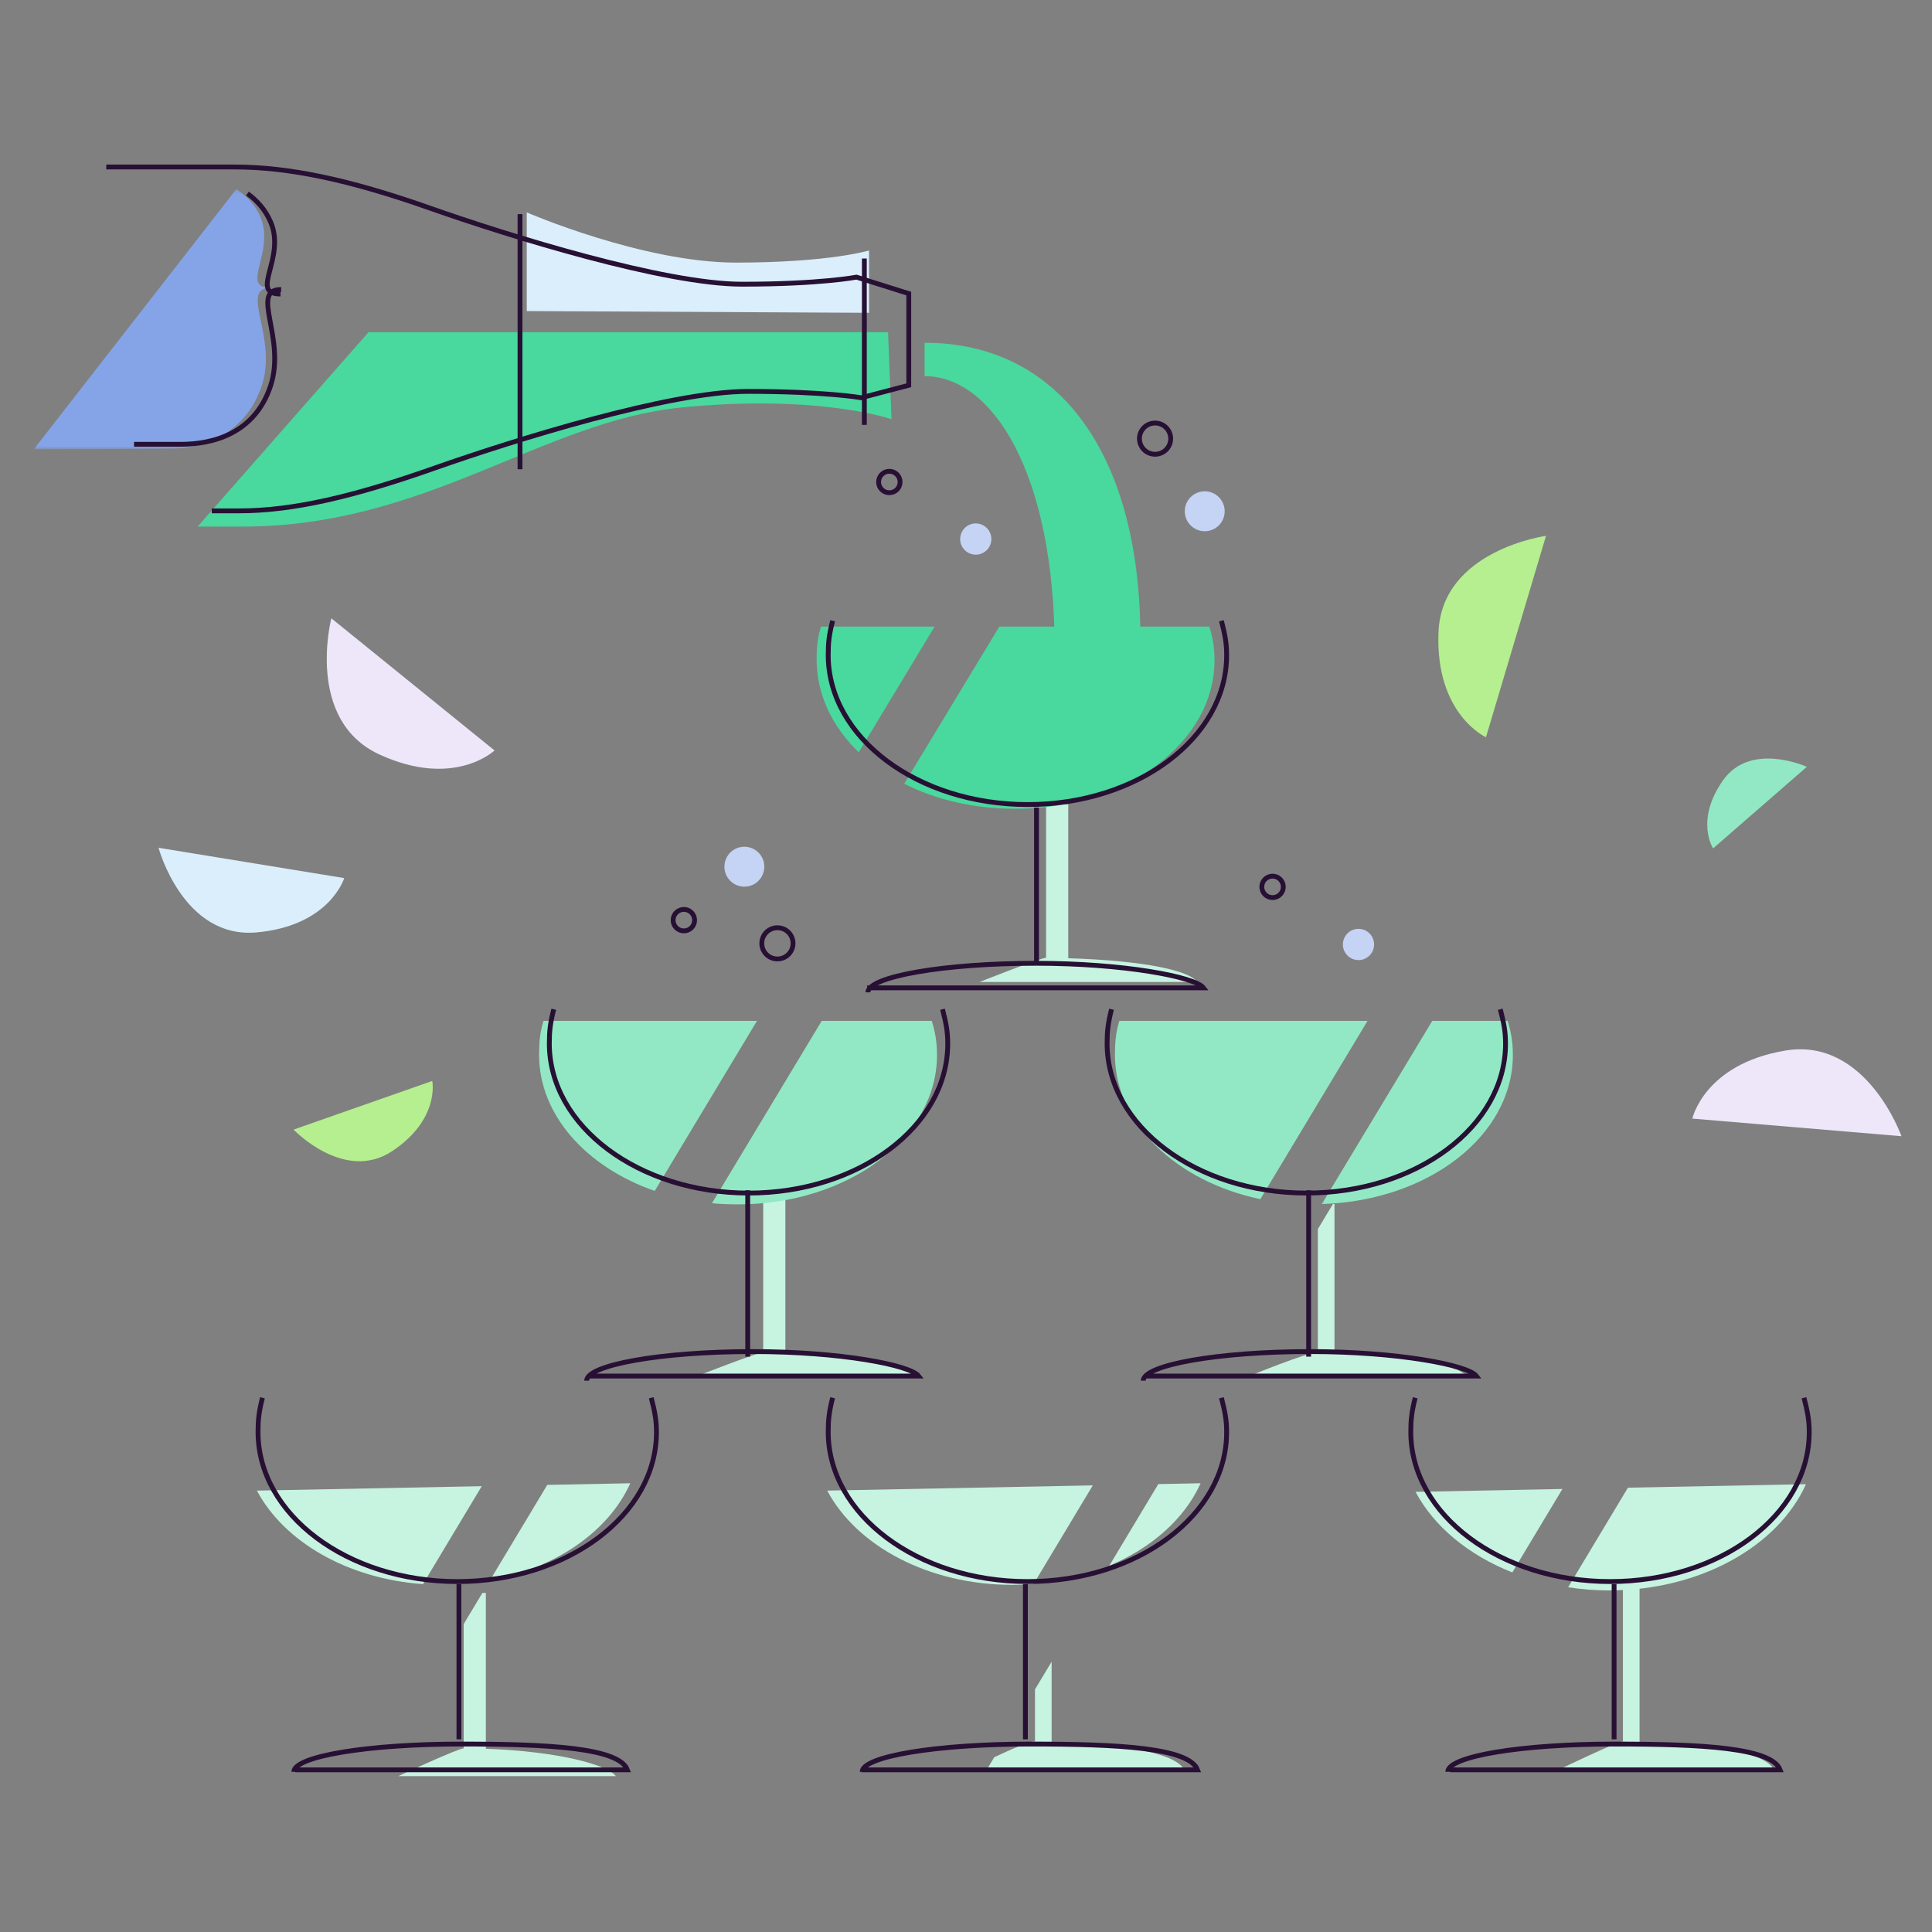 <?xml version="1.0" encoding="UTF-8"?>
<svg width="400px" height="400px" viewBox="0 0 400 400" version="1.1" xmlns="http://www.w3.org/2000/svg" xmlns:xlink="http://www.w3.org/1999/xlink">
    <rect x="0" y="0" width="400" height="400" fill="#808080" stroke="none"/>
    <!-- Generator: Sketch 48.1 (47250) - http://www.bohemiancoding.com/sketch -->
    <title>illo-large-glasses</title>
    <desc>Created with Sketch.</desc>
    <defs>
        <polygon id="path-1" points="0 0.263 49.058 0.263 49.058 54.127 0 54.127"></polygon>
    </defs>
    <g id="Page-1" stroke="none" stroke-width="1" fill="none" fill-rule="evenodd">
        <g id="illo-large-glasses">
            <g id="Group" transform="translate(7, 34)">
                <g id="Page-1" transform="translate(0, 4)">
                    <g id="Group-3" transform="translate(0, 0.887)">
                        <mask id="mask-2" fill="white">
                            <use xlink:href="#path-1"></use>
                        </mask>
                        <g id="Clip-2"></g>
                        <path d="M49.058,20.672 C42.451,20.764 50.194,13.224 46.785,5.72 C45.656,3.236 43.952,1.665 41.93,0.263 L0,54.127 C0,54.127 22.264,54.081 28.871,53.989 C35.479,53.895 44.108,50.674 47.273,40.703 C50.438,30.733 42.451,20.764 49.058,20.672" id="Fill-1" fill="#85A4E8" mask="url(#mask-2)"></path>
                    </g>
                    <path d="M214.172,160.392 L214.172,128.517 L209.579,128.517 L209.579,160.306 C208.43,160.294 195.812,165.311 195.812,165.311 L240.874,165.311 C239.34,163.011 230.249,160.892 214.172,160.392" id="Fill-4" fill="#C7F3E1"></path>
                    <path d="M155.605,242.086 L155.605,209.005 L151.012,209.005 L151.012,242 C149.864,241.988 137.205,246.95 137.205,246.95 L182.267,246.95 C180.733,244.65 170.534,242.586 155.605,242.086" id="Fill-6" fill="#C7F3E1"></path>
                    <path d="M332.454,322.63 L332.454,290.643 L329.009,290.643 L329.009,322.544 C327.861,322.532 315.327,328.587 315.327,328.587 L360.388,328.587 C358.854,325.138 349.68,323.13 332.454,322.63" id="Fill-8" fill="#C7F3E1"></path>
                    <path d="M162.986,91.723 C162.25,94.022 162.068,96.059 162.068,98.558 C162.068,105.763 165.334,112.5 170.791,117.756 L186.501,91.723 L162.986,91.723 Z" id="Fill-10" fill="#49D89D"></path>
                    <path d="M243.372,91.723 L199.904,91.723 L180.209,124.262 C186.802,127.619 194.749,129.453 203.288,129.453 C225.993,129.453 244.453,115.844 244.453,98.664 C244.453,96.165 244.108,94.022 243.372,91.723" id="Fill-12" fill="#49D89D"></path>
                    <path d="M105.528,173.36 C104.792,175.66 104.609,177.868 104.609,180.369 C104.609,192.883 114.441,203.658 128.555,208.569 L149.726,173.36 L105.528,173.36 Z" id="Fill-14" fill="#92E8C4"></path>
                    <path d="M185.913,173.36 L163.127,173.36 L140.407,211.113 C142.183,211.289 143.991,211.349 145.83,211.349 C168.535,211.349 186.995,197.61 186.995,180.431 C186.995,177.931 186.649,175.66 185.913,173.36" id="Fill-16" fill="#92E8C4"></path>
                    <path d="M268.965,211.28 L265.848,216.469 L265.848,242 C263.551,241.989 251.546,246.949 251.546,246.949 L296.608,246.949 C295.073,244.65 285.37,242.586 269.293,242.087 L269.293,211.275 C269.184,211.278 269.074,211.278 268.965,211.28" id="Fill-18" fill="#C7F3E1"></path>
                    <path d="M266.997,211.274 C288.803,210.514 306.222,197.098 306.222,180.412 C306.222,177.911 305.876,175.66 305.14,173.36 L289.537,173.36 L266.997,210.733 L266.997,211.274 Z" id="Fill-20" fill="#92E8C4"></path>
                    <path d="M224.754,173.36 C224.018,175.66 223.835,177.868 223.835,180.369 C223.835,194.633 236.609,206.627 253.94,210.274 L276.136,173.36 L224.754,173.36 Z" id="Fill-22" fill="#92E8C4"></path>
                    <path d="M266.668,211.28 C266.777,211.278 266.887,211.278 266.996,211.275 L266.996,210.733 L266.668,211.28 Z" id="Fill-24" fill="#92E8C4"></path>
                    <path d="M207.282,311.775 L207.282,322.544 C206.068,322.538 202.213,324.226 198.847,325.819 L197.184,328.587 L238.289,328.587 C236.755,325.138 226.804,323.129 210.727,322.63 L210.727,306.039 L207.282,311.775 Z" id="Fill-26" fill="#C7F3E1"></path>
                    <path d="M164.266,270.613 C170.345,282.067 185.233,290.129 202.562,290.129 C204.064,290.129 205.541,290.046 207.002,289.929 L219.253,269.532 L164.266,270.613 Z" id="Fill-28" fill="#C7F3E1"></path>
                    <path d="M241.571,269.092 L232.815,269.264 L222.658,286.176 C231.463,282.467 238.289,276.411 241.571,269.092" id="Fill-30" fill="#C7F3E1"></path>
                    <path d="M286.077,270.873 C289.9,278.077 297.07,283.979 306.108,287.554 L316.486,270.274 L286.077,270.873 Z" id="Fill-32" fill="#C7F3E1"></path>
                    <path d="M330.048,270.008 L317.661,290.63 C320.4,291.041 323.221,291.279 326.118,291.279 C345.046,291.279 361.155,282.107 366.904,269.284 L330.048,270.008 Z" id="Fill-34" fill="#C7F3E1"></path>
                    <path d="M89,323.983 C87.852,323.971 75.438,329.736 75.438,329.736 L120.5,329.736 C118.964,327.437 108.522,324.568 93.593,324.069 L93.593,291.792 L92.876,291.792 L89,298.245 L89,323.983 Z" id="Fill-36" fill="#C7F3E1"></path>
                    <path d="M46.188,270.613 C51.803,281.192 64.94,288.863 80.567,289.974 L92.745,269.698 L46.188,270.613 Z" id="Fill-38" fill="#C7F3E1"></path>
                    <path d="M123.493,269.092 L106.307,269.43 L94.421,289.219 C108.063,286.681 119.034,279.035 123.493,269.092" id="Fill-40" fill="#C7F3E1"></path>
                    <path d="M176.864,30.782 L69.294,30.782 L33.914,71.026 L43.22,71.026 C81.248,71.026 105.277,49.253 133.911,46.385 C162.546,43.519 177.579,48.797 177.579,48.797 L176.864,30.782 Z" id="Fill-42" fill="#49D89D"></path>
                    <path d="M184.426,39.875 C198.411,39.875 211.36,59.838 211.36,96.691 L229.101,94.022 C229.101,57.169 213.024,32.965 184.426,32.965" id="Fill-44" fill="#49D89D"></path>
                    <path d="M172.926,26.762 L102.055,26.403 L102.055,5.975 C102.055,5.975 126.037,16.369 145.365,16.369 C164.694,16.369 172.926,13.86 172.926,13.86 L172.926,26.762 Z" id="Fill-46" fill="#DBEEFB"></path>
                    <path d="M246.556,67.852 C246.556,70.135 244.707,71.987 242.427,71.987 C240.146,71.987 238.296,70.135 238.296,67.852 C238.296,65.568 240.146,63.717 242.427,63.717 C244.707,63.717 246.556,65.568 246.556,67.852" id="Fill-48" fill="#C5D3F4"></path>
                    <path d="M198.255,73.605 C198.255,75.392 196.808,76.841 195.024,76.841 C193.238,76.841 191.791,75.392 191.791,73.605 C191.791,71.818 193.238,70.369 195.024,70.369 C196.808,70.369 198.255,71.818 198.255,73.605" id="Fill-50" fill="#C5D3F4"></path>
                    <path d="M151.242,141.441 C151.242,143.724 149.393,145.576 147.112,145.576 C144.831,145.576 142.981,143.724 142.981,141.441 C142.981,139.157 144.831,137.306 147.112,137.306 C149.393,137.306 151.242,139.157 151.242,141.441" id="Fill-52" fill="#C5D3F4"></path>
                    <path d="M277.493,157.542 C277.493,159.329 276.046,160.778 274.261,160.778 C272.475,160.778 271.028,159.329 271.028,157.542 C271.028,155.756 272.475,154.307 274.261,154.307 C276.046,154.307 277.493,155.756 277.493,157.542" id="Fill-54" fill="#C5D3F4"></path>
                    <path d="M367.084,120.766 C367.084,120.766 355.38,115.384 349.65,123.669 C343.92,131.953 347.679,137.653 347.679,137.653 L367.084,120.766 Z" id="Fill-56" fill="#92E8C4"></path>
                    <path d="M313.083,72.945 C313.083,72.945 291.511,75.87 290.823,92.89 C290.136,109.909 300.653,114.636 300.653,114.636 L313.083,72.945 Z" id="Fill-58" fill="#B5EF8F"></path>
                    <path d="M386.682,197.242 C386.682,197.242 379.407,176.699 362.628,179.508 C345.85,182.317 343.381,193.592 343.381,193.592 L386.682,197.242 Z" id="Fill-60" fill="#EDE7F9"></path>
                    <path d="M25.824,137.525 C25.824,137.525 30.9,156.39 46.09,155.046 C61.278,153.703 64.267,143.798 64.267,143.798 L25.824,137.525 Z" id="Fill-62" fill="#DBEEFB"></path>
                    <path d="M53.776,195.873 C53.776,195.873 64.298,206.919 74.218,200.317 C84.139,193.713 82.495,185.799 82.495,185.799 L53.776,195.873 Z" id="Fill-64" fill="#B5EF8F"></path>
                    <path d="M61.603,90.015 C61.603,90.015 56.104,111.105 71.565,118.211 C87.024,125.318 95.389,117.375 95.389,117.375 L61.603,90.015 Z" id="Fill-66" fill="#EDE7F9"></path>
                </g>
                <g id="Page-1" transform="translate(15, 0)" stroke="#271034">
                    <path d="M150.392,94.521 C149.655,97.394 149.472,99.1 149.472,101.596 C149.472,118.753 168.012,132.575 190.746,132.575 C213.48,132.575 231.964,118.795 231.964,101.64 C231.964,99.143 231.618,97.394 230.881,94.521" id="Stroke-1"></path>
                    <path d="M92.65,174.956 C91.913,177.829 91.73,179.535 91.73,182.032 C91.73,199.188 110.27,213.01 133.004,213.01 C155.738,213.01 174.222,199.231 174.222,182.075 C174.222,179.578 173.876,177.829 173.139,174.956" id="Stroke-3"></path>
                    <path d="M99.46,251.858 C99.46,248.62 114.729,245.83 133.92,245.83 C151.929,245.83 166.451,248.601 168.204,250.898 L100.036,250.898" id="Stroke-5"></path>
                    <path d="M132.806,212.431 L132.806,246.879" id="Stroke-7"></path>
                    <path d="M157.691,171.45 C157.691,168.212 173.33,165.437 192.52,165.437 C210.53,165.437 225.421,168.223 227.175,170.519 L157.528,170.519" id="Stroke-9"></path>
                    <path d="M192.598,133.2 L192.598,165.352" id="Stroke-11"></path>
                    <path d="M32.342,255.392 C31.605,258.265 31.422,259.971 31.422,262.467 C31.422,279.624 49.962,293.445 72.696,293.445 C95.43,293.445 113.914,279.666 113.914,262.511 C113.914,260.013 113.568,258.265 112.831,255.392" id="Stroke-13"></path>
                    <path d="M38.835,332.839 C38.835,329.601 54.263,327.085 73.452,327.085 C91.462,327.085 106.142,327.833 107.897,332.426 L39.094,332.426" id="Stroke-15"></path>
                    <path d="M73.015,293.959 L73.015,326.11" id="Stroke-17"></path>
                    <path d="M150.392,255.392 C149.655,258.265 149.472,259.971 149.472,262.467 C149.472,279.624 168.012,293.445 190.746,293.445 C213.48,293.445 231.964,279.666 231.964,262.511 C231.964,260.013 231.618,258.265 230.881,255.392" id="Stroke-19"></path>
                    <path d="M156.502,332.839 C156.502,329.601 172.121,327.085 191.311,327.085 C209.321,327.085 224.193,327.833 225.946,332.426 L156.378,332.426" id="Stroke-21"></path>
                    <path d="M190.298,293.959 L190.298,326.11" id="Stroke-23"></path>
                    <path d="M271.008,255.392 C270.271,258.265 270.088,259.971 270.088,262.467 C270.088,279.624 288.628,293.445 311.362,293.445 C334.096,293.445 352.58,279.666 352.58,262.511 C352.58,260.013 352.234,258.265 351.497,255.392" id="Stroke-25"></path>
                    <path d="M277.751,332.839 C277.751,329.601 293.053,327.085 312.244,327.085 C330.253,327.085 344.809,327.833 346.562,332.426 L278.261,332.426" id="Stroke-27"></path>
                    <path d="M312.181,293.959 L312.181,326.11" id="Stroke-29"></path>
                    <path d="M208.134,174.956 C207.397,177.829 207.214,179.535 207.214,182.032 C207.214,199.188 225.754,213.01 248.487,213.01 C271.222,213.01 289.705,199.231 289.705,182.075 C289.705,179.578 289.359,177.829 288.622,174.956" id="Stroke-31"></path>
                    <path d="M214.694,251.858 C214.694,248.62 230.088,245.83 249.277,245.83 C267.287,245.83 281.934,248.601 283.689,250.898 L215.019,250.898" id="Stroke-33"></path>
                    <path d="M248.94,212.431 L248.94,246.879" id="Stroke-35"></path>
                    <path d="M21.847,71.767 L27.579,71.767 C38.789,71.767 51.424,68.746 67.997,62.906 C84.568,57.065 116.737,47.036 132.822,47.036 C148.907,47.036 156.311,48.349 156.311,48.349 L166.151,45.769 L166.151,26.786 L155.336,23.379 C155.336,23.379 147.735,24.84 131.651,24.84 C115.566,24.84 83.494,14.897 66.923,9.056 C50.35,3.215 37.815,0.574 26.604,0.574 L0,0.574" id="Stroke-37"></path>
                    <path d="M5.749,57.988 L15.4,57.988 C22.016,57.988 30.701,55.825 34.009,45.914 C37.317,36.002 29.597,25.934 36.213,25.934" id="Stroke-39"></path>
                    <path d="M29.226,6.082 C31.229,7.51 32.913,9.412 34.009,11.908 C37.317,19.449 29.46,26.87 36.076,26.87" id="Stroke-41"></path>
                    <path d="M85.663,10.334 L85.663,63.155" id="Stroke-43"></path>
                    <path d="M156.953,19.521 L156.953,53.969" id="Stroke-45"></path>
                    <path d="M220.38,56.817 C220.38,58.601 218.932,60.048 217.145,60.048 C215.357,60.048 213.908,58.601 213.908,56.817 C213.908,55.032 215.357,53.585 217.145,53.585 C218.932,53.585 220.38,55.032 220.38,56.817 Z" id="Stroke-47"></path>
                    <path d="M164.354,65.794 C164.354,67.021 163.358,68.016 162.129,68.016 C160.9,68.016 159.904,67.021 159.904,65.794 C159.904,64.566 160.9,63.572 162.129,63.572 C163.358,63.572 164.354,64.566 164.354,65.794 Z" id="Stroke-49"></path>
                    <path d="M142.191,161.31 C142.191,163.094 140.743,164.541 138.956,164.541 C137.168,164.541 135.719,163.094 135.719,161.31 C135.719,159.525 137.168,158.079 138.956,158.079 C140.743,158.079 142.191,159.525 142.191,161.31 Z" id="Stroke-51"></path>
                    <path d="M243.693,149.618 C243.693,150.846 242.697,151.84 241.468,151.84 C240.239,151.84 239.243,150.846 239.243,149.618 C239.243,148.391 240.239,147.396 241.468,147.396 C242.697,147.396 243.693,148.391 243.693,149.618 Z" id="Stroke-53"></path>
                    <path d="M121.81,156.508 C121.81,157.735 120.814,158.73 119.585,158.73 C118.356,158.73 117.36,157.735 117.36,156.508 C117.36,155.28 118.356,154.286 119.585,154.286 C120.814,154.286 121.81,155.28 121.81,156.508 Z" id="Stroke-55"></path>
                </g>
            </g>
        </g>
    </g>
</svg>
